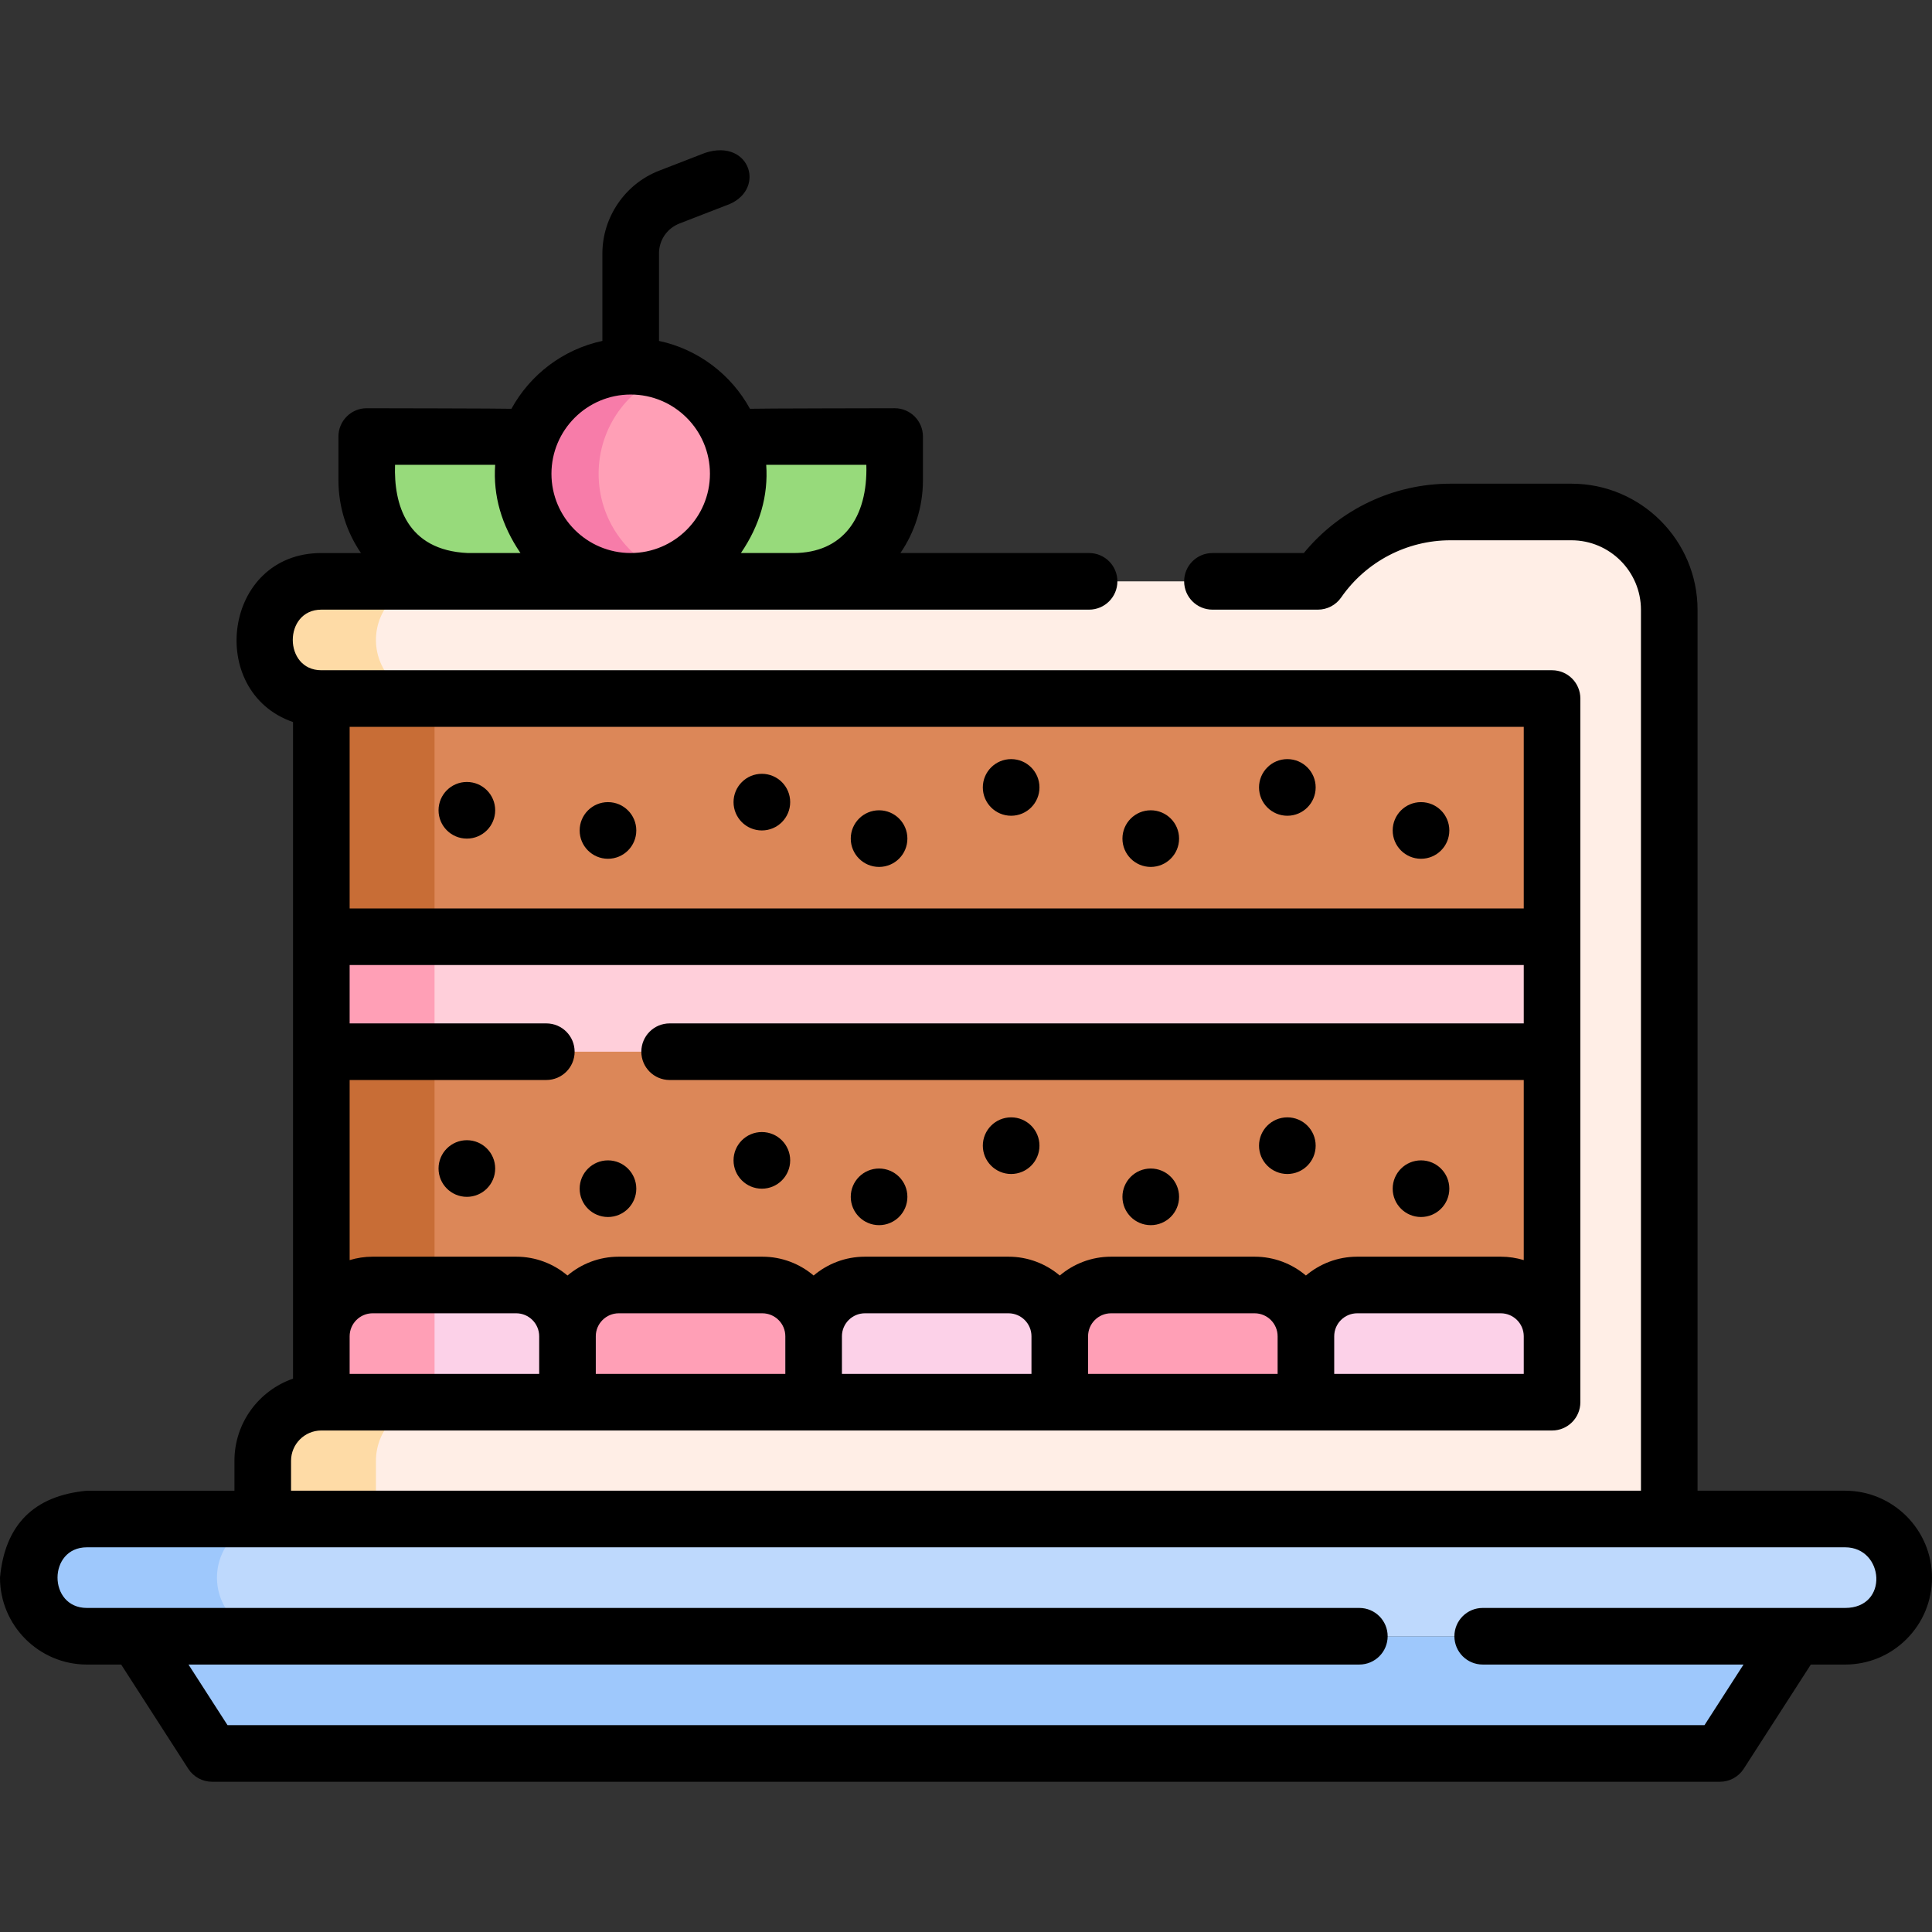 <svg id="Capa_1" enable-background="new 0 0 512 512" height="512" viewBox="0 0 512 512" width="512" xmlns="http://www.w3.org/2000/svg"><rect x="0" y="0" width="512" height="512" fill="#333333" stroke="none"/><g><path d="m455.8 464.681h-399.6l-20-31.063h439.6z" fill="#9ec8fc"/><path d="m488.97 433.622c4.29 0 8.17-1.74 10.98-4.55s4.55-6.69 4.55-10.98c0-8.58-6.96-15.54-15.53-15.54h-465.94c-4.29 0-8.17 1.74-10.98 4.55-2.81 2.82-4.55 6.7-4.55 10.99 0 8.57 6.96 15.53 15.53 15.53z" fill="#bed9fd"/><path d="m73.03 433.622h-50c-8.57 0-15.53-6.96-15.53-15.53 0-4.29 1.74-8.17 4.55-10.99 2.81-2.81 6.69-4.55 10.98-4.55h50c-4.29 0-8.17 1.74-10.98 4.55-2.81 2.82-4.55 6.7-4.55 10.99 0 8.57 6.96 15.53 15.53 15.53z" fill="#9ec8fc"/><path d="m85.158 185.12h326.154v186.476h-326.154z" fill="#dc8758"/><path d="m85.16 185.122h30v186.47h-30z" fill="#c86d36"/><path d="m321.31 154.062h27.95c7.98-11.51 21.1-18.38 35.1-18.38h32.08c14.32 0 25.93 11.61 25.93 25.94v240.93.11h-372.74v-15.53c0-8.58 6.95-15.54 15.53-15.54h326.15v-186.47h-326.15c-4.29 0-8.17-1.74-10.98-4.55s-4.55-6.69-4.55-10.98c0-8.58 6.95-15.53 15.53-15.53h203.46z" fill="#ffeee6"/><path d="m85.16 371.592h30c-8.58 0-15.53 6.96-15.53 15.54v15.53h-30v-15.53c0-8.58 6.95-15.54 15.53-15.54z" fill="#fedba6"/><path d="m99.63 169.592c0 4.29 1.74 8.17 4.55 10.98s6.69 4.55 10.98 4.55h-30c-4.29 0-8.17-1.74-10.98-4.55s-4.55-6.69-4.55-10.98c0-8.58 6.95-15.53 15.53-15.53h30c-8.58 0-15.53 6.95-15.53 15.53z" fill="#fedba6"/><path d="m150.388 371.598h-65.23v-17.469c0-7.507 6.086-13.593 13.593-13.593h38.044c7.507 0 13.593 6.086 13.593 13.593z" fill="#fcd1e8"/><path d="m115.16 340.532v31.06h-30v-17.46c0-7.51 6.08-13.6 13.59-13.6z" fill="#ff9fb6"/><path d="m215.619 371.598h-65.231v-17.469c0-7.507 6.086-13.593 13.593-13.593h38.044c7.507 0 13.593 6.086 13.593 13.593v17.469z" fill="#ff9fb6"/><path d="m280.85 371.598h-65.231v-17.469c0-7.507 6.086-13.593 13.593-13.593h38.044c7.507 0 13.593 6.086 13.593 13.593v17.469z" fill="#fcd1e8"/><path d="m346.081 371.598h-65.231v-17.469c0-7.507 6.086-13.593 13.593-13.593h38.044c7.507 0 13.593 6.086 13.593 13.593v17.469z" fill="#ff9fb6"/><path d="m411.311 371.598h-65.231v-17.469c0-7.507 6.086-13.593 13.593-13.593h38.044c7.507 0 13.593 6.086 13.593 13.593v17.469z" fill="#fcd1e8"/><path d="m85.158 248.245h326.154v30.466h-326.154z" fill="#ffcfda"/><path d="m85.16 248.242h30v30.47h-30z" fill="#ff9fb6"/><path d="m201.781 115.683h35.312v11.563c0 14.808-12.004 26.812-26.812 26.812h-35.312v-11.563c0-14.808 12.004-26.812 26.812-26.812z" fill="#97da7b"/><path d="m132.501 115.683h-35.312v11.563c0 14.808 12.004 26.812 26.812 26.812h35.312v-11.563c0-14.808-12.004-26.812-26.812-26.812z" fill="#97da7b"/><circle cx="167.141" cy="125.557" fill="#ff9fb6" r="28.501"/><path d="m177.14 152.252c-3.11 1.17-6.48 1.81-10 1.81-15.74 0-28.5-12.76-28.5-28.51 0-15.74 12.76-28.5 28.5-28.5 3.52 0 6.89.64 10 1.81-10.81 4.04-18.5 14.47-18.5 26.69 0 12.23 7.69 22.66 18.5 26.7z" fill="#f77ca9"/><g><circle cx="123.725" cy="214.734" r="7.505"/><circle cx="161.12" cy="220.078" r="7.505"/><circle cx="201.901" cy="212.572" r="7.505"/><circle cx="232.964" cy="222.239" r="7.505"/><circle cx="267.964" cy="208.677" r="7.505"/><circle cx="304.964" cy="222.239" r="7.505"/><circle cx="341.161" cy="208.677" r="7.505"/><circle cx="376.582" cy="220.078" r="7.505"/><circle cx="123.725" cy="309.67" r="7.505"/><circle cx="161.12" cy="315.014" r="7.505"/><circle cx="201.901" cy="307.509" r="7.505"/><circle cx="232.964" cy="317.175" r="7.505"/><circle cx="267.964" cy="303.614" r="7.505"/><circle cx="304.964" cy="317.175" r="7.505"/><circle cx="341.161" cy="303.614" r="7.505"/><circle cx="376.582" cy="315.014" r="7.505"/><path d="m488.97 395.052h-39.1v-233.43c0-18.439-14.996-33.44-33.43-33.44h-32.08c-15.104 0-29.339 6.803-38.829 18.38h-24.221c-4.143 0-7.5 3.358-7.5 7.5s3.357 7.5 7.5 7.5h27.95c2.459 0 4.762-1.206 6.163-3.227 6.579-9.488 17.396-15.153 28.938-15.153h32.08c10.162 0 18.43 8.272 18.43 18.44v233.43h-357.741v-7.92c0-4.411 3.568-8.002 7.966-8.037.021 0 .041.003.061.003h326.154c4.143 0 7.5-3.358 7.5-7.5v-.002-186.476c0-4.142-3.357-7.5-7.5-7.5h-326.154c-10.092 0-10.089-16.059.003-16.059h203.46c4.143 0 7.5-3.358 7.5-7.5s-3.357-7.5-7.5-7.5h-50.001c3.764-5.507 5.97-12.16 5.97-19.32v-11.56c0-4.142-3.357-7.5-7.5-7.5 0 0-37.339.06-38.345.148-4.962-9.066-13.711-15.772-24.104-17.983v-23.178c0-3.543 2.135-6.661 5.439-7.942l12.18-4.723c11.074-3.654 6.74-17.987-5.424-13.985l-12.18 4.723c-8.981 3.483-15.016 12.294-15.016 21.927v23.179c-10.393 2.212-19.142 8.918-24.103 17.984-1.006-.089-38.347-.149-38.347-.149-4.143 0-7.5 3.358-7.5 7.5v11.56c0 7.16 2.206 13.813 5.97 19.32h-10.499c-26.046 0-30.63 36.83-7.503 44.788v174.004c-9.025 3.121-15.527 11.701-15.527 21.778v7.92h-39.1c-14.04 1.321-21.717 9.001-23.03 23.04 0 12.699 10.331 23.03 23.03 23.03h9.079l17.785 27.621c1.381 2.144 3.756 3.439 6.306 3.439h399.6c2.55 0 4.925-1.295 6.306-3.439l17.785-27.621h9.079c6.149 0 11.933-2.396 16.284-6.747s6.746-10.134 6.746-16.283c0-12.704-10.331-23.04-23.03-23.04zm-259.38-271.87c.41 14-6.24 23.38-19.31 23.38h-13.928c5.04-7.404 7.274-15.197 6.704-23.38zm-62.449-18.627c11.58 0 21.002 9.421 21.002 21.001s-9.422 21.001-21.002 21.001-21.001-9.421-21.001-21.001 9.421-21.001 21.001-21.001zm-62.451 18.627h26.536c-.571 8.183 1.664 15.976 6.703 23.38h-13.929c-16.333-.714-19.667-13.047-19.31-23.38zm53.199 230.947c0-3.36 2.733-6.093 6.093-6.093h38.044c3.36 0 6.094 2.733 6.094 6.093v9.962h-50.23v-9.962zm65.23 0c0-3.36 2.733-6.093 6.094-6.093h38.044c3.359 0 6.093 2.733 6.093 6.093v9.962h-50.23v-9.962zm65.231 0c0-3.36 2.733-6.093 6.094-6.093h38.044c3.359 0 6.093 2.733 6.093 6.093v9.962h-50.23v-9.962zm65.23 0c0-3.36 2.733-6.093 6.094-6.093h38.044c3.347 0 6.071 2.713 6.092 6.055v10.001h-50.23zm50.23-161.507v48.123h-311.153v-48.123zm-311.153 93.589h52.123c4.143 0 7.5-3.358 7.5-7.5s-3.357-7.5-7.5-7.5h-52.123v-15.467h311.153v15.467h-226.35c-4.143 0-7.5 3.358-7.5 7.5s3.357 7.5 7.5 7.5h226.35v47.73c-1.93-.583-3.974-.905-6.092-.905h-38.044c-5.178 0-9.918 1.883-13.594 4.99-3.675-3.107-8.415-4.99-13.593-4.99h-38.044c-5.178 0-9.918 1.883-13.594 4.99-3.675-3.107-8.415-4.99-13.593-4.99h-38.044c-5.178 0-9.919 1.883-13.594 4.99-3.675-3.107-8.416-4.99-13.594-4.99h-38.044c-5.178 0-9.918 1.883-13.593 4.99-3.675-3.107-8.416-4.99-13.594-4.99h-38.042c-2.119 0-4.163.322-6.094.906zm6.094 61.825h38.044c3.36 0 6.094 2.733 6.094 6.093v9.962h-50.232v-9.962c0-3.359 2.734-6.093 6.094-6.093zm390.219 78.086h-96.04c-4.143 0-7.5 3.358-7.5 7.5s3.357 7.5 7.5 7.5h69.12l-10.341 16.06h-391.418l-10.341-16.06h310.29c4.143 0 7.5-3.358 7.5-7.5s-3.357-7.5-7.5-7.5h-337.21c-10.381 0-10.384-16.07 0-16.07h465.94c10.363 0 11.697 16.07 0 16.07z"/></g></g></svg>
